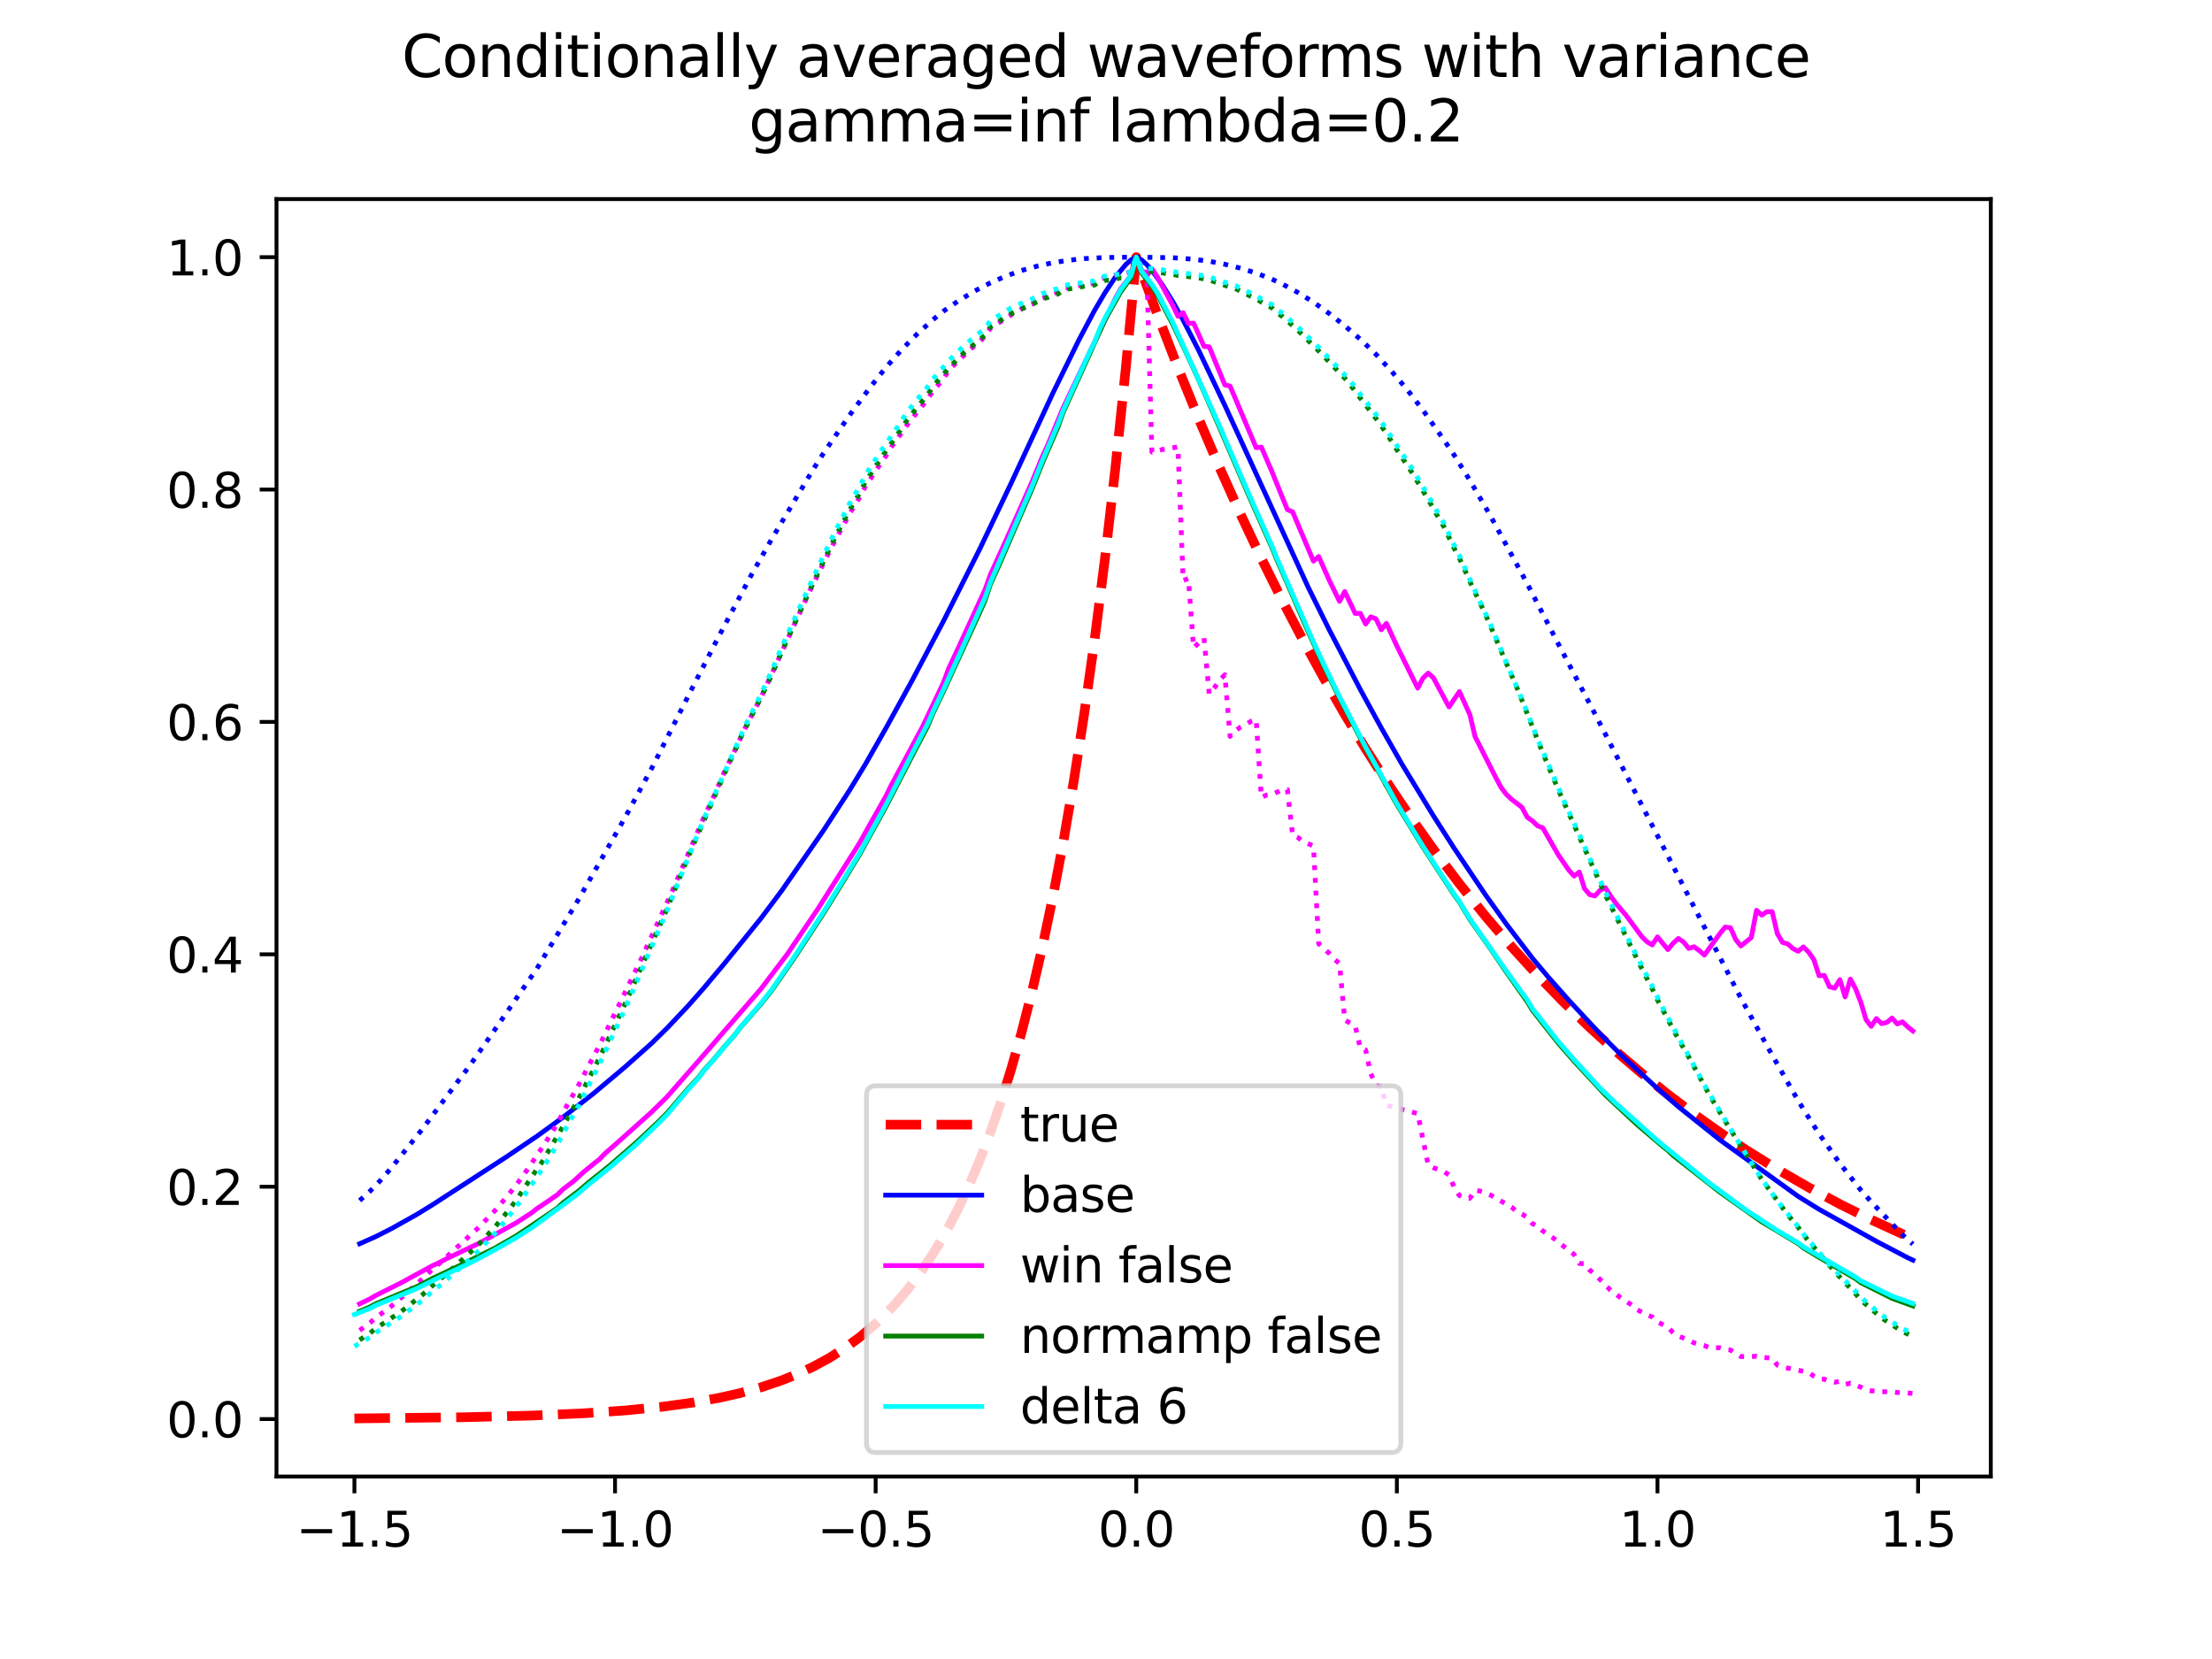 <?xml version="1.0" encoding="utf-8" standalone="no"?>
<!DOCTYPE svg PUBLIC "-//W3C//DTD SVG 1.1//EN"
  "http://www.w3.org/Graphics/SVG/1.1/DTD/svg11.dtd">
<svg xmlns:xlink="http://www.w3.org/1999/xlink" width="460.8pt" height="345.6pt" viewBox="0 0 460.8 345.6" xmlns="http://www.w3.org/2000/svg" version="1.1">
 <defs>
  <style type="text/css">*{stroke-linejoin: round; stroke-linecap: butt}</style>
 </defs>
 <g id="figure_1">
  <g id="patch_1">
   <path d="M 0 345.6 
L 460.8 345.6 
L 460.8 0 
L 0 0 
z
" style="fill: #ffffff"/>
  </g>
  <g id="axes_1">
   <g id="patch_2">
    <path d="M 57.6 307.584 
L 414.72 307.584 
L 414.72 41.472 
L 57.6 41.472 
z
" style="fill: #ffffff"/>
   </g>
   <g id="matplotlib.axis_1">
    <g id="xtick_1">
     <g id="line2d_1">
      <defs>
       <path id="me68afb55ad" d="M 0 0 
L 0 3.5 
" style="stroke: #000000; stroke-width: 0.8"/>
      </defs>
      <g>
       <use xlink:href="#me68afb55ad" x="73.833" y="307.584" style="stroke: #000000; stroke-width: 0.8"/>
      </g>
     </g>
     <g id="text_1">
      <!-- −1.5 -->
      <g transform="translate(61.691 322.182)scale(0.1 -0.1)">
       <defs>
        <path id="DejaVuSans-2212" d="M 678 2272 
L 4684 2272 
L 4684 1741 
L 678 1741 
L 678 2272 
z
" transform="scale(0.016)"/>
        <path id="DejaVuSans-31" d="M 794 531 
L 1825 531 
L 1825 4091 
L 703 3866 
L 703 4441 
L 1819 4666 
L 2450 4666 
L 2450 531 
L 3481 531 
L 3481 0 
L 794 0 
L 794 531 
z
" transform="scale(0.016)"/>
        <path id="DejaVuSans-2e" d="M 684 794 
L 1344 794 
L 1344 0 
L 684 0 
L 684 794 
z
" transform="scale(0.016)"/>
        <path id="DejaVuSans-35" d="M 691 4666 
L 3169 4666 
L 3169 4134 
L 1269 4134 
L 1269 2991 
Q 1406 3038 1543 3061 
Q 1681 3084 1819 3084 
Q 2600 3084 3056 2656 
Q 3513 2228 3513 1497 
Q 3513 744 3044 326 
Q 2575 -91 1722 -91 
Q 1428 -91 1123 -41 
Q 819 9 494 109 
L 494 744 
Q 775 591 1075 516 
Q 1375 441 1709 441 
Q 2250 441 2565 725 
Q 2881 1009 2881 1497 
Q 2881 1984 2565 2268 
Q 2250 2553 1709 2553 
Q 1456 2553 1204 2497 
Q 953 2441 691 2322 
L 691 4666 
z
" transform="scale(0.016)"/>
       </defs>
       <use xlink:href="#DejaVuSans-2212"/>
       <use xlink:href="#DejaVuSans-31" x="83.789"/>
       <use xlink:href="#DejaVuSans-2e" x="147.412"/>
       <use xlink:href="#DejaVuSans-35" x="179.199"/>
      </g>
     </g>
    </g>
    <g id="xtick_2">
     <g id="line2d_2">
      <g>
       <use xlink:href="#me68afb55ad" x="128.123" y="307.584" style="stroke: #000000; stroke-width: 0.8"/>
      </g>
     </g>
     <g id="text_2">
      <!-- −1.0 -->
      <g transform="translate(115.981 322.182)scale(0.1 -0.1)">
       <defs>
        <path id="DejaVuSans-30" d="M 2034 4250 
Q 1547 4250 1301 3770 
Q 1056 3291 1056 2328 
Q 1056 1369 1301 889 
Q 1547 409 2034 409 
Q 2525 409 2770 889 
Q 3016 1369 3016 2328 
Q 3016 3291 2770 3770 
Q 2525 4250 2034 4250 
z
M 2034 4750 
Q 2819 4750 3233 4129 
Q 3647 3509 3647 2328 
Q 3647 1150 3233 529 
Q 2819 -91 2034 -91 
Q 1250 -91 836 529 
Q 422 1150 422 2328 
Q 422 3509 836 4129 
Q 1250 4750 2034 4750 
z
" transform="scale(0.016)"/>
       </defs>
       <use xlink:href="#DejaVuSans-2212"/>
       <use xlink:href="#DejaVuSans-31" x="83.789"/>
       <use xlink:href="#DejaVuSans-2e" x="147.412"/>
       <use xlink:href="#DejaVuSans-30" x="179.199"/>
      </g>
     </g>
    </g>
    <g id="xtick_3">
     <g id="line2d_3">
      <g>
       <use xlink:href="#me68afb55ad" x="182.413" y="307.584" style="stroke: #000000; stroke-width: 0.8"/>
      </g>
     </g>
     <g id="text_3">
      <!-- −0.5 -->
      <g transform="translate(170.271 322.182)scale(0.1 -0.1)">
       <use xlink:href="#DejaVuSans-2212"/>
       <use xlink:href="#DejaVuSans-30" x="83.789"/>
       <use xlink:href="#DejaVuSans-2e" x="147.412"/>
       <use xlink:href="#DejaVuSans-35" x="179.199"/>
      </g>
     </g>
    </g>
    <g id="xtick_4">
     <g id="line2d_4">
      <g>
       <use xlink:href="#me68afb55ad" x="236.703" y="307.584" style="stroke: #000000; stroke-width: 0.8"/>
      </g>
     </g>
     <g id="text_4">
      <!-- 0.0 -->
      <g transform="translate(228.751 322.182)scale(0.1 -0.1)">
       <use xlink:href="#DejaVuSans-30"/>
       <use xlink:href="#DejaVuSans-2e" x="63.623"/>
       <use xlink:href="#DejaVuSans-30" x="95.41"/>
      </g>
     </g>
    </g>
    <g id="xtick_5">
     <g id="line2d_5">
      <g>
       <use xlink:href="#me68afb55ad" x="290.993" y="307.584" style="stroke: #000000; stroke-width: 0.8"/>
      </g>
     </g>
     <g id="text_5">
      <!-- 0.5 -->
      <g transform="translate(283.041 322.182)scale(0.1 -0.1)">
       <use xlink:href="#DejaVuSans-30"/>
       <use xlink:href="#DejaVuSans-2e" x="63.623"/>
       <use xlink:href="#DejaVuSans-35" x="95.41"/>
      </g>
     </g>
    </g>
    <g id="xtick_6">
     <g id="line2d_6">
      <g>
       <use xlink:href="#me68afb55ad" x="345.283" y="307.584" style="stroke: #000000; stroke-width: 0.8"/>
      </g>
     </g>
     <g id="text_6">
      <!-- 1.0 -->
      <g transform="translate(337.331 322.182)scale(0.1 -0.1)">
       <use xlink:href="#DejaVuSans-31"/>
       <use xlink:href="#DejaVuSans-2e" x="63.623"/>
       <use xlink:href="#DejaVuSans-30" x="95.41"/>
      </g>
     </g>
    </g>
    <g id="xtick_7">
     <g id="line2d_7">
      <g>
       <use xlink:href="#me68afb55ad" x="399.573" y="307.584" style="stroke: #000000; stroke-width: 0.8"/>
      </g>
     </g>
     <g id="text_7">
      <!-- 1.5 -->
      <g transform="translate(391.621 322.182)scale(0.1 -0.1)">
       <use xlink:href="#DejaVuSans-31"/>
       <use xlink:href="#DejaVuSans-2e" x="63.623"/>
       <use xlink:href="#DejaVuSans-35" x="95.41"/>
      </g>
     </g>
    </g>
   </g>
   <g id="matplotlib.axis_2">
    <g id="ytick_1">
     <g id="line2d_8">
      <defs>
       <path id="me8621f876d" d="M 0 0 
L -3.5 0 
" style="stroke: #000000; stroke-width: 0.8"/>
      </defs>
      <g>
       <use xlink:href="#me8621f876d" x="57.6" y="295.622" style="stroke: #000000; stroke-width: 0.8"/>
      </g>
     </g>
     <g id="text_8">
      <!-- 0.0 -->
      <g transform="translate(34.697 299.421)scale(0.1 -0.1)">
       <use xlink:href="#DejaVuSans-30"/>
       <use xlink:href="#DejaVuSans-2e" x="63.623"/>
       <use xlink:href="#DejaVuSans-30" x="95.41"/>
      </g>
     </g>
    </g>
    <g id="ytick_2">
     <g id="line2d_9">
      <g>
       <use xlink:href="#me8621f876d" x="57.6" y="247.211" style="stroke: #000000; stroke-width: 0.8"/>
      </g>
     </g>
     <g id="text_9">
      <!-- 0.2 -->
      <g transform="translate(34.697 251.01)scale(0.1 -0.1)">
       <defs>
        <path id="DejaVuSans-32" d="M 1228 531 
L 3431 531 
L 3431 0 
L 469 0 
L 469 531 
Q 828 903 1448 1529 
Q 2069 2156 2228 2338 
Q 2531 2678 2651 2914 
Q 2772 3150 2772 3378 
Q 2772 3750 2511 3984 
Q 2250 4219 1831 4219 
Q 1534 4219 1204 4116 
Q 875 4013 500 3803 
L 500 4441 
Q 881 4594 1212 4672 
Q 1544 4750 1819 4750 
Q 2544 4750 2975 4387 
Q 3406 4025 3406 3419 
Q 3406 3131 3298 2873 
Q 3191 2616 2906 2266 
Q 2828 2175 2409 1742 
Q 1991 1309 1228 531 
z
" transform="scale(0.016)"/>
       </defs>
       <use xlink:href="#DejaVuSans-30"/>
       <use xlink:href="#DejaVuSans-2e" x="63.623"/>
       <use xlink:href="#DejaVuSans-32" x="95.41"/>
      </g>
     </g>
    </g>
    <g id="ytick_3">
     <g id="line2d_10">
      <g>
       <use xlink:href="#me8621f876d" x="57.6" y="198.8" style="stroke: #000000; stroke-width: 0.8"/>
      </g>
     </g>
     <g id="text_10">
      <!-- 0.4 -->
      <g transform="translate(34.697 202.6)scale(0.1 -0.1)">
       <defs>
        <path id="DejaVuSans-34" d="M 2419 4116 
L 825 1625 
L 2419 1625 
L 2419 4116 
z
M 2253 4666 
L 3047 4666 
L 3047 1625 
L 3713 1625 
L 3713 1100 
L 3047 1100 
L 3047 0 
L 2419 0 
L 2419 1100 
L 313 1100 
L 313 1709 
L 2253 4666 
z
" transform="scale(0.016)"/>
       </defs>
       <use xlink:href="#DejaVuSans-30"/>
       <use xlink:href="#DejaVuSans-2e" x="63.623"/>
       <use xlink:href="#DejaVuSans-34" x="95.41"/>
      </g>
     </g>
    </g>
    <g id="ytick_4">
     <g id="line2d_11">
      <g>
       <use xlink:href="#me8621f876d" x="57.6" y="150.39" style="stroke: #000000; stroke-width: 0.8"/>
      </g>
     </g>
     <g id="text_11">
      <!-- 0.6 -->
      <g transform="translate(34.697 154.189)scale(0.1 -0.1)">
       <defs>
        <path id="DejaVuSans-36" d="M 2113 2584 
Q 1688 2584 1439 2293 
Q 1191 2003 1191 1497 
Q 1191 994 1439 701 
Q 1688 409 2113 409 
Q 2538 409 2786 701 
Q 3034 994 3034 1497 
Q 3034 2003 2786 2293 
Q 2538 2584 2113 2584 
z
M 3366 4563 
L 3366 3988 
Q 3128 4100 2886 4159 
Q 2644 4219 2406 4219 
Q 1781 4219 1451 3797 
Q 1122 3375 1075 2522 
Q 1259 2794 1537 2939 
Q 1816 3084 2150 3084 
Q 2853 3084 3261 2657 
Q 3669 2231 3669 1497 
Q 3669 778 3244 343 
Q 2819 -91 2113 -91 
Q 1303 -91 875 529 
Q 447 1150 447 2328 
Q 447 3434 972 4092 
Q 1497 4750 2381 4750 
Q 2619 4750 2861 4703 
Q 3103 4656 3366 4563 
z
" transform="scale(0.016)"/>
       </defs>
       <use xlink:href="#DejaVuSans-30"/>
       <use xlink:href="#DejaVuSans-2e" x="63.623"/>
       <use xlink:href="#DejaVuSans-36" x="95.41"/>
      </g>
     </g>
    </g>
    <g id="ytick_5">
     <g id="line2d_12">
      <g>
       <use xlink:href="#me8621f876d" x="57.6" y="101.979" style="stroke: #000000; stroke-width: 0.8"/>
      </g>
     </g>
     <g id="text_12">
      <!-- 0.8 -->
      <g transform="translate(34.697 105.778)scale(0.1 -0.1)">
       <defs>
        <path id="DejaVuSans-38" d="M 2034 2216 
Q 1584 2216 1326 1975 
Q 1069 1734 1069 1313 
Q 1069 891 1326 650 
Q 1584 409 2034 409 
Q 2484 409 2743 651 
Q 3003 894 3003 1313 
Q 3003 1734 2745 1975 
Q 2488 2216 2034 2216 
z
M 1403 2484 
Q 997 2584 770 2862 
Q 544 3141 544 3541 
Q 544 4100 942 4425 
Q 1341 4750 2034 4750 
Q 2731 4750 3128 4425 
Q 3525 4100 3525 3541 
Q 3525 3141 3298 2862 
Q 3072 2584 2669 2484 
Q 3125 2378 3379 2068 
Q 3634 1759 3634 1313 
Q 3634 634 3220 271 
Q 2806 -91 2034 -91 
Q 1263 -91 848 271 
Q 434 634 434 1313 
Q 434 1759 690 2068 
Q 947 2378 1403 2484 
z
M 1172 3481 
Q 1172 3119 1398 2916 
Q 1625 2713 2034 2713 
Q 2441 2713 2670 2916 
Q 2900 3119 2900 3481 
Q 2900 3844 2670 4047 
Q 2441 4250 2034 4250 
Q 1625 4250 1398 4047 
Q 1172 3844 1172 3481 
z
" transform="scale(0.016)"/>
       </defs>
       <use xlink:href="#DejaVuSans-30"/>
       <use xlink:href="#DejaVuSans-2e" x="63.623"/>
       <use xlink:href="#DejaVuSans-38" x="95.41"/>
      </g>
     </g>
    </g>
    <g id="ytick_6">
     <g id="line2d_13">
      <g>
       <use xlink:href="#me8621f876d" x="57.6" y="53.568" style="stroke: #000000; stroke-width: 0.8"/>
      </g>
     </g>
     <g id="text_13">
      <!-- 1.0 -->
      <g transform="translate(34.697 57.367)scale(0.1 -0.1)">
       <use xlink:href="#DejaVuSans-31"/>
       <use xlink:href="#DejaVuSans-2e" x="63.623"/>
       <use xlink:href="#DejaVuSans-30" x="95.41"/>
      </g>
     </g>
    </g>
   </g>
   <g id="line2d_14">
    <path d="M 73.833 295.488 
L 96.635 295.239 
L 110.75 294.889 
L 121.608 294.414 
L 130.294 293.819 
L 137.895 293.064 
L 144.41 292.169 
L 149.839 291.189 
L 154.182 290.207 
L 158.525 289.008 
L 162.868 287.544 
L 166.126 286.236 
L 169.383 284.718 
L 172.641 282.953 
L 175.898 280.903 
L 179.155 278.52 
L 182.413 275.753 
L 184.584 273.663 
L 186.756 271.354 
L 188.928 268.802 
L 191.099 265.981 
L 193.271 262.863 
L 195.442 259.418 
L 197.614 255.611 
L 199.786 251.403 
L 201.957 246.752 
L 204.129 241.612 
L 206.3 235.932 
L 208.472 229.654 
L 210.644 222.717 
L 212.815 215.049 
L 214.987 206.575 
L 217.158 197.21 
L 219.33 186.86 
L 221.502 175.421 
L 223.673 162.78 
L 225.845 148.809 
L 228.016 133.368 
L 230.188 116.304 
L 232.36 97.445 
L 234.531 76.602 
L 236.703 53.568 
L 241.046 65.373 
L 245.389 76.602 
L 249.733 87.284 
L 254.076 97.445 
L 258.419 107.11 
L 262.762 116.304 
L 267.105 125.049 
L 271.449 133.368 
L 275.792 141.282 
L 280.135 148.809 
L 284.478 155.969 
L 288.821 162.78 
L 293.165 169.259 
L 298.594 176.915 
L 304.023 184.107 
L 309.452 190.863 
L 314.881 197.21 
L 320.31 203.173 
L 325.739 208.774 
L 331.168 214.036 
L 336.597 218.979 
L 342.026 223.622 
L 347.455 227.985 
L 352.884 232.082 
L 358.313 235.932 
L 363.742 239.549 
L 370.256 243.6 
L 376.771 247.359 
L 383.286 250.846 
L 389.801 254.082 
L 396.316 257.083 
L 398.487 258.035 
L 398.487 258.035 
" clip-path="url(#pb5da0c5219)" style="fill: none; stroke-dasharray: 7.4,3.2; stroke-dashoffset: 0; stroke: #ff0000; stroke-width: 2"/>
   </g>
   <g id="line2d_15">
    <path d="M 74.919 259.101 
L 78.176 257.649 
L 81.433 256.008 
L 86.862 252.968 
L 90.12 250.961 
L 105.321 241.108 
L 111.836 236.707 
L 117.265 232.769 
L 123.78 227.679 
L 130.294 222.194 
L 135.723 217.356 
L 138.981 214.158 
L 143.324 209.561 
L 146.581 205.861 
L 150.925 200.7 
L 158.525 191.302 
L 162.868 185.507 
L 171.555 172.982 
L 176.984 164.617 
L 180.241 159.264 
L 184.584 151.639 
L 190.013 141.751 
L 196.528 129.416 
L 204.129 114.31 
L 210.644 100.646 
L 219.33 81.905 
L 224.759 70.808 
L 228.016 64.663 
L 230.188 60.976 
L 232.36 57.713 
L 234.531 55.1 
L 235.617 54.135 
L 236.703 53.568 
L 237.789 54.125 
L 238.875 55.102 
L 239.96 56.333 
L 242.132 59.341 
L 244.304 62.824 
L 246.475 66.691 
L 249.733 73.044 
L 255.162 84.46 
L 272.534 122.368 
L 276.878 131.149 
L 283.392 143.67 
L 287.736 151.614 
L 292.079 159.234 
L 298.594 169.932 
L 302.937 176.718 
L 309.452 186.414 
L 313.795 192.488 
L 319.224 199.602 
L 322.481 203.49 
L 326.824 208.391 
L 333.339 215.39 
L 337.682 219.733 
L 345.283 226.767 
L 349.626 230.537 
L 358.313 237.485 
L 374.6 249.235 
L 378.943 251.92 
L 390.887 258.589 
L 397.401 262.007 
L 398.487 262.51 
L 398.487 262.51 
" clip-path="url(#pb5da0c5219)" style="fill: none; stroke: #0000ff; stroke-linecap: square"/>
   </g>
   <g id="line2d_16">
    <path d="M 74.919 250.088 
L 77.09 248.13 
L 79.262 245.887 
L 81.433 243.396 
L 87.948 235.249 
L 95.549 225.041 
L 97.72 222.172 
L 102.064 215.977 
L 111.836 201.79 
L 120.522 187.357 
L 130.294 170.154 
L 135.723 160.118 
L 144.41 142.936 
L 149.839 132.369 
L 156.354 120.076 
L 160.697 112.398 
L 169.383 97.807 
L 171.555 94.412 
L 176.984 86.488 
L 181.327 80.61 
L 184.584 76.503 
L 187.842 72.825 
L 191.099 69.546 
L 194.357 66.588 
L 196.528 64.827 
L 199.786 62.587 
L 203.043 60.622 
L 206.3 58.929 
L 209.558 57.508 
L 212.815 56.348 
L 216.073 55.439 
L 219.33 54.731 
L 222.587 54.213 
L 225.845 53.875 
L 230.188 53.642 
L 236.703 53.568 
L 244.304 53.683 
L 248.647 54 
L 251.904 54.427 
L 255.162 55.051 
L 258.419 55.866 
L 261.676 56.883 
L 264.934 58.147 
L 267.105 59.153 
L 270.363 60.927 
L 273.62 62.941 
L 276.878 65.296 
L 280.135 67.863 
L 283.392 70.687 
L 286.65 73.827 
L 289.907 77.365 
L 293.165 81.195 
L 296.422 85.437 
L 300.765 91.612 
L 302.937 94.812 
L 306.194 100.056 
L 310.537 107.552 
L 318.138 121.564 
L 324.653 134.189 
L 332.253 148.7 
L 362.656 207.937 
L 368.085 217.854 
L 373.514 227.433 
L 375.685 231.09 
L 378.943 236.19 
L 383.286 242.384 
L 387.629 247.9 
L 389.801 250.362 
L 396.316 257.229 
L 398.487 259.178 
L 398.487 259.178 
" clip-path="url(#pb5da0c5219)" style="fill: none; stroke-dasharray: 1,1.65; stroke-dashoffset: 0; stroke: #0000ff"/>
   </g>
   <g id="line2d_17">
    <path d="M 74.919 271.616 
L 77.09 270.572 
L 78.176 269.917 
L 83.605 267.2 
L 86.862 265.425 
L 90.12 263.648 
L 91.206 263.155 
L 93.377 262.032 
L 96.635 260.501 
L 99.892 258.935 
L 107.493 254.758 
L 109.664 253.352 
L 110.75 252.653 
L 111.836 251.786 
L 114.007 250.336 
L 116.179 248.831 
L 117.265 247.75 
L 119.436 246.115 
L 121.608 244.12 
L 123.78 242.351 
L 124.865 241.515 
L 125.951 240.369 
L 129.209 237.505 
L 135.723 231.674 
L 138.981 228.474 
L 147.667 218.536 
L 149.839 216.014 
L 158.525 205.994 
L 163.954 198.842 
L 170.469 189.205 
L 174.812 182.323 
L 178.07 177.188 
L 179.155 175.443 
L 181.327 171.552 
L 184.584 165.789 
L 185.67 163.551 
L 187.842 159.518 
L 191.099 153.403 
L 192.185 151.391 
L 196.528 142.225 
L 197.614 139.288 
L 199.786 134.634 
L 205.215 122.795 
L 206.3 119.752 
L 210.644 110.168 
L 214.987 100.376 
L 217.158 95.115 
L 218.244 92.747 
L 221.502 84.895 
L 232.36 62.132 
L 233.445 60.194 
L 235.617 57.361 
L 236.703 53.568 
L 237.789 56.268 
L 238.875 57.536 
L 239.96 55.967 
L 241.046 57.6 
L 244.304 63.631 
L 245.389 65.886 
L 246.475 65.129 
L 247.561 67.386 
L 248.647 67.31 
L 250.818 72.158 
L 251.904 72.258 
L 255.162 80.19 
L 256.247 80.424 
L 261.676 93.256 
L 262.762 93.14 
L 264.934 98.171 
L 267.105 103.523 
L 268.191 106.17 
L 269.277 106.631 
L 273.62 116.897 
L 274.706 115.93 
L 276.878 120.826 
L 279.049 125.277 
L 280.135 123.224 
L 282.307 127.784 
L 283.392 127.778 
L 284.478 129.989 
L 285.564 128.498 
L 286.65 128.918 
L 287.736 131.186 
L 288.821 129.859 
L 290.993 134.565 
L 295.336 143.351 
L 296.422 141.28 
L 297.508 140.226 
L 298.594 141.187 
L 301.851 147.265 
L 304.023 144.07 
L 306.194 148.858 
L 307.28 153.432 
L 311.623 162.022 
L 312.709 164.056 
L 313.795 165.477 
L 314.881 166.51 
L 317.052 168.182 
L 318.138 170.235 
L 319.224 171.013 
L 320.31 172.032 
L 321.395 172.463 
L 324.653 178.14 
L 326.824 181.279 
L 327.91 182.497 
L 328.996 181.671 
L 330.082 185.111 
L 331.168 186.375 
L 332.253 186.639 
L 333.339 185.444 
L 334.425 184.915 
L 335.511 186.641 
L 336.597 188.146 
L 338.768 190.72 
L 342.026 195.124 
L 343.111 196.19 
L 344.197 196.845 
L 345.283 195.171 
L 347.455 197.819 
L 348.54 196.49 
L 349.626 195.513 
L 350.712 196.222 
L 351.798 197.58 
L 352.884 197.228 
L 353.969 198.009 
L 355.055 198.961 
L 358.313 194.433 
L 359.398 193.126 
L 360.484 193.26 
L 361.57 195.717 
L 362.656 197.066 
L 364.827 195.304 
L 365.913 189.627 
L 366.999 190.636 
L 368.085 189.913 
L 369.171 189.917 
L 370.256 194.511 
L 371.342 196.326 
L 372.428 196.648 
L 373.514 197.608 
L 374.6 198.17 
L 375.685 197.263 
L 376.771 198.343 
L 377.857 199.915 
L 378.943 203.262 
L 380.029 203.188 
L 381.114 205.56 
L 382.2 205.854 
L 383.286 204.081 
L 384.372 207.67 
L 385.458 203.971 
L 386.543 205.96 
L 387.629 208.761 
L 388.715 212.381 
L 389.801 213.815 
L 390.887 212.194 
L 391.972 213.236 
L 393.058 212.994 
L 394.144 212.076 
L 395.23 213.301 
L 396.316 212.867 
L 397.401 213.91 
L 398.487 214.769 
L 398.487 214.769 
" clip-path="url(#pb5da0c5219)" style="fill: none; stroke: #ff00ff; stroke-linecap: square"/>
   </g>
   <g id="line2d_18">
    <path d="M 74.919 277.138 
L 77.09 275.556 
L 78.176 274.582 
L 81.433 272.173 
L 83.605 270.314 
L 86.862 267.448 
L 90.12 264.379 
L 91.206 263.5 
L 93.377 261.506 
L 99.892 255.554 
L 102.064 253.247 
L 103.149 252.134 
L 105.321 249.603 
L 107.493 246.931 
L 109.664 243.91 
L 110.75 242.383 
L 111.836 240.582 
L 112.922 239.14 
L 116.179 233.97 
L 117.265 231.783 
L 120.522 226.069 
L 123.78 219.813 
L 124.865 217.789 
L 129.209 208.803 
L 133.552 199.826 
L 140.067 185.561 
L 146.581 170.373 
L 148.753 165.759 
L 150.925 160.777 
L 153.096 156.282 
L 155.268 151.591 
L 158.525 145.306 
L 168.297 123.949 
L 171.555 117.309 
L 173.726 113.048 
L 176.984 107.038 
L 179.155 103.474 
L 180.241 101.389 
L 183.499 96.484 
L 184.584 94.958 
L 185.67 93.164 
L 187.842 90.126 
L 188.928 88.576 
L 193.271 83.095 
L 194.357 81.428 
L 196.528 79.001 
L 197.614 77.12 
L 201.957 72.881 
L 204.129 71.14 
L 205.215 70.006 
L 206.3 68.393 
L 210.644 65.586 
L 211.729 65.032 
L 212.815 64.349 
L 214.987 63.41 
L 216.073 62.652 
L 217.158 62.104 
L 218.244 61.767 
L 219.33 61.128 
L 220.416 60.856 
L 221.502 60.091 
L 226.931 59.117 
L 228.016 59.027 
L 229.102 58.258 
L 230.188 57.859 
L 231.274 57.649 
L 233.445 56.913 
L 234.531 56.905 
L 235.617 56.551 
L 236.703 53.568 
L 237.789 55.5 
L 238.875 55.68 
L 239.96 94.171 
L 242.132 93.646 
L 245.389 93.103 
L 246.475 120.942 
L 247.561 120.518 
L 248.647 134.939 
L 250.818 132.89 
L 251.904 144.589 
L 252.99 143.276 
L 254.076 141.652 
L 255.162 140.566 
L 256.247 153.403 
L 257.333 152.254 
L 258.419 151.458 
L 259.505 150.938 
L 260.591 150.265 
L 261.676 149.888 
L 262.762 166.113 
L 263.848 165.63 
L 264.934 165.53 
L 267.105 164.527 
L 268.191 164.497 
L 269.277 174.014 
L 270.363 174.47 
L 271.449 175.285 
L 273.62 176.238 
L 274.706 196.588 
L 276.878 198.577 
L 277.963 199.803 
L 279.049 200.743 
L 280.135 212.495 
L 282.307 213.696 
L 283.392 218.373 
L 284.478 218.719 
L 285.564 223.691 
L 286.65 226.044 
L 287.736 226.407 
L 288.821 230.261 
L 292.079 231.128 
L 295.336 231.977 
L 297.508 242.646 
L 298.594 243.254 
L 300.765 244.048 
L 301.851 244.758 
L 302.937 247.348 
L 304.023 249.06 
L 306.194 249.623 
L 307.28 247.942 
L 308.366 248.146 
L 309.452 248.475 
L 310.537 248.965 
L 312.709 250.22 
L 314.881 251.446 
L 315.966 252.401 
L 317.052 252.915 
L 318.138 253.592 
L 319.224 254.904 
L 320.31 255.443 
L 321.395 256.435 
L 323.567 257.886 
L 326.824 260.506 
L 327.91 261.324 
L 328.996 263.194 
L 330.082 263.274 
L 331.168 264.593 
L 332.253 265.438 
L 334.425 267.688 
L 335.511 268.776 
L 337.682 270.397 
L 339.854 271.812 
L 340.94 272.764 
L 343.111 273.954 
L 344.197 274.336 
L 345.283 275.394 
L 347.455 276.46 
L 348.54 277.629 
L 349.626 278.307 
L 351.798 279.183 
L 352.884 279.738 
L 355.055 280.308 
L 356.141 280.781 
L 358.313 280.763 
L 359.398 281.111 
L 360.484 281.226 
L 362.656 282.597 
L 364.827 282.612 
L 365.913 282.522 
L 366.999 282.764 
L 369.171 282.929 
L 370.256 284.38 
L 371.342 284.782 
L 376.771 285.895 
L 377.857 286.679 
L 378.943 287.275 
L 380.029 287.312 
L 381.114 287.728 
L 382.2 287.941 
L 383.286 287.752 
L 384.372 288.401 
L 385.458 288.149 
L 387.629 288.959 
L 388.715 289.531 
L 389.801 289.736 
L 390.887 289.765 
L 391.972 289.923 
L 394.144 289.942 
L 395.23 290.091 
L 396.316 290.081 
L 398.487 290.287 
L 398.487 290.287 
" clip-path="url(#pb5da0c5219)" style="fill: none; stroke-dasharray: 1,1.65; stroke-dashoffset: 0; stroke: #ff00ff"/>
   </g>
   <g id="line2d_19">
    <path d="M 74.919 273.158 
L 77.09 272.241 
L 78.176 271.641 
L 86.862 268.019 
L 90.12 266.306 
L 95.549 263.739 
L 102.064 260.509 
L 103.149 259.965 
L 105.321 258.718 
L 107.493 257.468 
L 109.664 256.03 
L 115.093 252.348 
L 116.179 251.58 
L 117.265 250.564 
L 120.522 248.108 
L 122.694 246.252 
L 127.037 242.784 
L 132.466 238.062 
L 136.809 234.012 
L 138.981 231.838 
L 143.324 226.785 
L 145.496 224.465 
L 146.581 223.016 
L 148.753 220.62 
L 150.925 218.02 
L 153.096 215.544 
L 154.182 214.107 
L 158.525 209.145 
L 160.697 206.431 
L 165.04 200.186 
L 167.212 196.903 
L 171.555 190.262 
L 174.812 185.009 
L 178.07 179.66 
L 179.155 177.882 
L 181.327 173.879 
L 184.584 167.996 
L 190.013 157.477 
L 193.271 151.268 
L 194.357 148.613 
L 196.528 144.082 
L 198.7 139.333 
L 204.129 127.54 
L 205.215 125.044 
L 206.3 121.782 
L 208.472 116.956 
L 210.644 111.877 
L 214.987 101.871 
L 217.158 96.447 
L 220.416 88.91 
L 221.502 85.855 
L 230.188 66.654 
L 233.445 60.847 
L 235.617 57.848 
L 236.703 53.568 
L 237.789 56.845 
L 239.96 59.646 
L 241.046 61.29 
L 244.304 67.567 
L 246.475 72.148 
L 249.733 79.203 
L 254.076 89.132 
L 256.247 94.188 
L 258.419 99.238 
L 260.591 104.253 
L 264.934 114.001 
L 266.02 116.692 
L 268.191 121.605 
L 271.449 129.167 
L 273.62 134.039 
L 275.792 138.764 
L 279.049 145.435 
L 284.478 155.855 
L 290.993 167.604 
L 296.422 176.465 
L 302.937 186.452 
L 304.023 187.936 
L 306.194 191.542 
L 310.537 197.701 
L 313.795 202.507 
L 318.138 208.668 
L 319.224 210.47 
L 324.653 217.361 
L 327.91 221.079 
L 334.425 228.122 
L 340.94 234.192 
L 346.369 238.813 
L 347.455 239.667 
L 348.54 240.708 
L 358.313 248.379 
L 366.999 254.527 
L 374.6 259.082 
L 375.685 259.97 
L 378.943 261.927 
L 382.2 263.836 
L 386.543 266.383 
L 387.629 267.195 
L 394.144 270.47 
L 398.487 272.047 
L 398.487 272.047 
" clip-path="url(#pb5da0c5219)" style="fill: none; stroke: #008000; stroke-linecap: square"/>
   </g>
   <g id="line2d_20">
    <path d="M 74.919 279.133 
L 77.09 277.703 
L 78.176 276.814 
L 83.605 273.187 
L 87.948 269.771 
L 90.12 267.799 
L 93.377 265.062 
L 96.635 262.077 
L 98.806 260.121 
L 99.892 259.069 
L 102.064 256.699 
L 103.149 255.561 
L 105.321 252.897 
L 107.493 250.116 
L 111.836 243.572 
L 112.922 242.078 
L 117.265 234.664 
L 120.522 228.918 
L 122.694 224.616 
L 124.865 220.397 
L 130.294 208.945 
L 138.981 189.242 
L 141.152 183.888 
L 144.41 176.057 
L 152.01 158.71 
L 153.096 156.45 
L 154.182 153.856 
L 159.611 143.084 
L 160.697 140.747 
L 162.868 135.674 
L 169.383 121.432 
L 171.555 116.894 
L 173.726 112.405 
L 176.984 106.23 
L 179.155 102.616 
L 180.241 100.435 
L 183.499 95.489 
L 186.756 90.818 
L 188.928 87.545 
L 192.185 83.491 
L 193.271 82.234 
L 194.357 80.458 
L 195.442 79.286 
L 197.614 76.674 
L 200.871 73.441 
L 205.215 69.822 
L 206.3 68.081 
L 210.644 65.339 
L 213.901 63.849 
L 214.987 63.422 
L 217.158 62.289 
L 218.244 61.97 
L 219.33 61.485 
L 220.416 61.235 
L 221.502 60.39 
L 226.931 59.448 
L 228.016 59.363 
L 229.102 58.669 
L 230.188 58.407 
L 231.274 58.364 
L 233.445 57.89 
L 234.531 57.877 
L 235.617 57.457 
L 236.703 54.126 
L 237.789 56.369 
L 238.875 56.568 
L 241.046 56.601 
L 243.218 57.072 
L 244.304 57.128 
L 245.389 57.399 
L 248.647 57.735 
L 251.904 58.275 
L 252.99 58.71 
L 254.076 58.963 
L 255.162 59.454 
L 257.333 60.112 
L 260.591 61.74 
L 261.676 62.21 
L 262.762 62.926 
L 264.934 64.102 
L 266.02 65.188 
L 267.105 65.899 
L 270.363 68.786 
L 274.706 73.102 
L 280.135 78.786 
L 281.221 80.058 
L 283.392 82.949 
L 286.65 87.191 
L 288.821 90.254 
L 290.993 93.686 
L 294.25 98.617 
L 296.422 102.244 
L 297.508 104.03 
L 299.679 107.885 
L 300.765 109.682 
L 302.937 114.242 
L 304.023 116.29 
L 306.194 121.108 
L 309.452 128.02 
L 311.623 133.059 
L 313.795 138.176 
L 315.966 143.168 
L 321.395 156.855 
L 324.653 164.601 
L 334.425 186.418 
L 342.026 201.777 
L 344.197 205.98 
L 345.283 208.306 
L 349.626 216.433 
L 351.798 220.208 
L 356.141 228.173 
L 359.398 233.572 
L 366.999 245.69 
L 372.428 253.079 
L 374.6 255.672 
L 375.685 257.237 
L 382.2 264.89 
L 386.543 269.511 
L 387.629 270.806 
L 391.972 274.543 
L 395.23 276.692 
L 396.316 277.379 
L 398.487 278.414 
L 398.487 278.414 
" clip-path="url(#pb5da0c5219)" style="fill: none; stroke-dasharray: 1,1.65; stroke-dashoffset: 0; stroke: #008000"/>
   </g>
   <g id="line2d_21">
    <path d="M 73.833 273.822 
L 77.09 272.57 
L 78.176 271.967 
L 86.862 268.417 
L 91.206 266.253 
L 97.72 263.187 
L 100.978 261.497 
L 104.235 259.705 
L 107.493 257.852 
L 110.75 255.783 
L 117.265 251.022 
L 120.522 248.559 
L 122.694 246.701 
L 127.037 243.209 
L 132.466 238.479 
L 136.809 234.353 
L 138.981 232.145 
L 143.324 226.98 
L 145.496 224.6 
L 146.581 223.113 
L 148.753 220.665 
L 152.01 216.774 
L 153.096 215.514 
L 154.182 214.075 
L 158.525 209.016 
L 160.697 206.256 
L 165.04 199.939 
L 167.212 196.638 
L 171.555 189.976 
L 174.812 184.694 
L 178.07 179.369 
L 179.155 177.58 
L 181.327 173.555 
L 184.584 167.613 
L 190.013 156.979 
L 193.271 150.713 
L 194.357 148.248 
L 196.528 143.676 
L 200.871 134.119 
L 205.215 124.466 
L 206.3 121.357 
L 209.558 113.854 
L 214.987 101.319 
L 217.158 95.914 
L 220.416 88.326 
L 221.502 85.456 
L 226.931 73.457 
L 228.016 71.286 
L 229.102 68.504 
L 230.188 66.231 
L 233.445 60.387 
L 235.617 57.39 
L 236.703 53.568 
L 237.789 56.49 
L 239.96 59.253 
L 241.046 60.901 
L 244.304 67.161 
L 254.076 88.788 
L 256.247 93.85 
L 258.419 98.918 
L 260.591 103.9 
L 264.934 113.675 
L 266.02 116.37 
L 268.191 121.314 
L 273.62 133.753 
L 275.792 138.46 
L 279.049 145.157 
L 284.478 155.607 
L 290.993 167.38 
L 296.422 176.296 
L 302.937 186.315 
L 304.023 187.807 
L 306.194 191.395 
L 311.623 199.154 
L 313.795 202.27 
L 318.138 208.277 
L 319.224 210.1 
L 324.653 217.006 
L 327.91 220.745 
L 333.339 226.68 
L 336.597 229.825 
L 345.283 237.616 
L 356.141 246.499 
L 363.742 252.07 
L 370.256 256.351 
L 374.6 258.907 
L 375.685 259.741 
L 386.543 266.039 
L 387.629 266.818 
L 394.144 270.004 
L 398.487 271.54 
L 398.487 271.54 
" clip-path="url(#pb5da0c5219)" style="fill: none; stroke: #00ffff; stroke-linecap: square"/>
   </g>
   <g id="line2d_22">
    <path d="M 73.833 280.469 
L 77.09 278.556 
L 78.176 277.688 
L 83.605 274.195 
L 87.948 270.904 
L 90.12 268.99 
L 92.291 267.255 
L 97.72 262.427 
L 99.892 260.378 
L 102.064 258.014 
L 103.149 256.874 
L 105.321 254.216 
L 107.493 251.441 
L 110.75 246.817 
L 111.836 245.096 
L 112.922 243.612 
L 116.179 238.256 
L 118.351 234.207 
L 120.522 230.357 
L 122.694 226.009 
L 124.865 221.705 
L 130.294 209.999 
L 138.981 189.685 
L 141.152 184.203 
L 146.581 170.715 
L 155.268 151.127 
L 158.525 144.646 
L 160.697 139.89 
L 162.868 134.757 
L 169.383 120.386 
L 171.555 115.79 
L 173.726 111.211 
L 176.984 104.892 
L 179.155 101.233 
L 180.241 99.022 
L 183.499 94.003 
L 186.756 89.256 
L 188.928 85.919 
L 192.185 81.815 
L 193.271 80.556 
L 194.357 78.935 
L 195.442 77.771 
L 197.614 75.137 
L 200.871 71.946 
L 205.215 68.398 
L 206.3 66.842 
L 210.644 64.137 
L 213.901 62.691 
L 214.987 62.275 
L 217.158 61.14 
L 218.244 60.836 
L 219.33 60.356 
L 220.416 60.119 
L 221.502 59.483 
L 228.016 58.495 
L 229.102 57.787 
L 230.188 57.525 
L 231.274 57.487 
L 233.445 57.016 
L 234.531 57.009 
L 235.617 56.578 
L 236.703 53.568 
L 237.789 55.71 
L 238.875 55.929 
L 241.046 55.953 
L 243.218 56.453 
L 244.304 56.506 
L 245.389 56.786 
L 248.647 57.113 
L 251.904 57.636 
L 252.99 58.07 
L 254.076 58.324 
L 255.162 58.818 
L 257.333 59.476 
L 260.591 61.1 
L 261.676 61.569 
L 262.762 62.285 
L 264.934 63.445 
L 266.02 64.523 
L 267.105 65.214 
L 270.363 68.107 
L 274.706 72.364 
L 281.221 79.273 
L 283.392 82.156 
L 286.65 86.369 
L 288.821 89.402 
L 290.993 92.814 
L 294.25 97.754 
L 296.422 101.409 
L 297.508 103.214 
L 299.679 107.107 
L 300.765 108.94 
L 302.937 113.592 
L 304.023 115.704 
L 306.194 120.679 
L 310.537 130.181 
L 313.795 137.994 
L 317.052 145.624 
L 320.31 153.92 
L 325.739 166.684 
L 328.996 173.811 
L 331.168 178.803 
L 335.511 188.073 
L 339.854 196.971 
L 344.197 205.467 
L 346.369 209.94 
L 355.055 226.014 
L 358.313 231.529 
L 362.656 238.708 
L 365.913 243.939 
L 368.085 247.119 
L 370.256 250.144 
L 374.6 255.547 
L 375.685 257.1 
L 381.114 263.436 
L 388.715 271.232 
L 391.972 273.958 
L 396.316 276.792 
L 398.487 277.8 
L 398.487 277.8 
" clip-path="url(#pb5da0c5219)" style="fill: none; stroke-dasharray: 1,1.65; stroke-dashoffset: 0; stroke: #00ffff"/>
   </g>
   <g id="patch_3">
    <path d="M 57.6 307.584 
L 57.6 41.472 
" style="fill: none; stroke: #000000; stroke-width: 0.8; stroke-linejoin: miter; stroke-linecap: square"/>
   </g>
   <g id="patch_4">
    <path d="M 414.72 307.584 
L 414.72 41.472 
" style="fill: none; stroke: #000000; stroke-width: 0.8; stroke-linejoin: miter; stroke-linecap: square"/>
   </g>
   <g id="patch_5">
    <path d="M 57.6 307.584 
L 414.72 307.584 
" style="fill: none; stroke: #000000; stroke-width: 0.8; stroke-linejoin: miter; stroke-linecap: square"/>
   </g>
   <g id="patch_6">
    <path d="M 57.6 41.472 
L 414.72 41.472 
" style="fill: none; stroke: #000000; stroke-width: 0.8; stroke-linejoin: miter; stroke-linecap: square"/>
   </g>
   <g id="legend_1">
    <g id="patch_7">
     <path d="M 182.501 302.584 
L 289.819 302.584 
Q 291.819 302.584 291.819 300.584 
L 291.819 228.193 
Q 291.819 226.193 289.819 226.193 
L 182.501 226.193 
Q 180.501 226.193 180.501 228.193 
L 180.501 300.584 
Q 180.501 302.584 182.501 302.584 
z
" style="fill: #ffffff; opacity: 0.8; stroke: #cccccc; stroke-linejoin: miter"/>
    </g>
    <g id="line2d_23">
     <path d="M 184.501 234.292 
L 194.501 234.292 
L 204.501 234.292 
" style="fill: none; stroke-dasharray: 7.4,3.2; stroke-dashoffset: 0; stroke: #ff0000; stroke-width: 2"/>
    </g>
    <g id="text_14">
     <!-- true -->
     <g transform="translate(212.501 237.792)scale(0.1 -0.1)">
      <defs>
       <path id="DejaVuSans-74" d="M 1172 4494 
L 1172 3500 
L 2356 3500 
L 2356 3053 
L 1172 3053 
L 1172 1153 
Q 1172 725 1289 603 
Q 1406 481 1766 481 
L 2356 481 
L 2356 0 
L 1766 0 
Q 1100 0 847 248 
Q 594 497 594 1153 
L 594 3053 
L 172 3053 
L 172 3500 
L 594 3500 
L 594 4494 
L 1172 4494 
z
" transform="scale(0.016)"/>
       <path id="DejaVuSans-72" d="M 2631 2963 
Q 2534 3019 2420 3045 
Q 2306 3072 2169 3072 
Q 1681 3072 1420 2755 
Q 1159 2438 1159 1844 
L 1159 0 
L 581 0 
L 581 3500 
L 1159 3500 
L 1159 2956 
Q 1341 3275 1631 3429 
Q 1922 3584 2338 3584 
Q 2397 3584 2469 3576 
Q 2541 3569 2628 3553 
L 2631 2963 
z
" transform="scale(0.016)"/>
       <path id="DejaVuSans-75" d="M 544 1381 
L 544 3500 
L 1119 3500 
L 1119 1403 
Q 1119 906 1312 657 
Q 1506 409 1894 409 
Q 2359 409 2629 706 
Q 2900 1003 2900 1516 
L 2900 3500 
L 3475 3500 
L 3475 0 
L 2900 0 
L 2900 538 
Q 2691 219 2414 64 
Q 2138 -91 1772 -91 
Q 1169 -91 856 284 
Q 544 659 544 1381 
z
M 1991 3584 
L 1991 3584 
z
" transform="scale(0.016)"/>
       <path id="DejaVuSans-65" d="M 3597 1894 
L 3597 1613 
L 953 1613 
Q 991 1019 1311 708 
Q 1631 397 2203 397 
Q 2534 397 2845 478 
Q 3156 559 3463 722 
L 3463 178 
Q 3153 47 2828 -22 
Q 2503 -91 2169 -91 
Q 1331 -91 842 396 
Q 353 884 353 1716 
Q 353 2575 817 3079 
Q 1281 3584 2069 3584 
Q 2775 3584 3186 3129 
Q 3597 2675 3597 1894 
z
M 3022 2063 
Q 3016 2534 2758 2815 
Q 2500 3097 2075 3097 
Q 1594 3097 1305 2825 
Q 1016 2553 972 2059 
L 3022 2063 
z
" transform="scale(0.016)"/>
      </defs>
      <use xlink:href="#DejaVuSans-74"/>
      <use xlink:href="#DejaVuSans-72" x="39.209"/>
      <use xlink:href="#DejaVuSans-75" x="80.322"/>
      <use xlink:href="#DejaVuSans-65" x="143.701"/>
     </g>
    </g>
    <g id="line2d_24">
     <path d="M 184.501 248.97 
L 194.501 248.97 
L 204.501 248.97 
" style="fill: none; stroke: #0000ff; stroke-linecap: square"/>
    </g>
    <g id="text_15">
     <!-- base -->
     <g transform="translate(212.501 252.47)scale(0.1 -0.1)">
      <defs>
       <path id="DejaVuSans-62" d="M 3116 1747 
Q 3116 2381 2855 2742 
Q 2594 3103 2138 3103 
Q 1681 3103 1420 2742 
Q 1159 2381 1159 1747 
Q 1159 1113 1420 752 
Q 1681 391 2138 391 
Q 2594 391 2855 752 
Q 3116 1113 3116 1747 
z
M 1159 2969 
Q 1341 3281 1617 3432 
Q 1894 3584 2278 3584 
Q 2916 3584 3314 3078 
Q 3713 2572 3713 1747 
Q 3713 922 3314 415 
Q 2916 -91 2278 -91 
Q 1894 -91 1617 61 
Q 1341 213 1159 525 
L 1159 0 
L 581 0 
L 581 4863 
L 1159 4863 
L 1159 2969 
z
" transform="scale(0.016)"/>
       <path id="DejaVuSans-61" d="M 2194 1759 
Q 1497 1759 1228 1600 
Q 959 1441 959 1056 
Q 959 750 1161 570 
Q 1363 391 1709 391 
Q 2188 391 2477 730 
Q 2766 1069 2766 1631 
L 2766 1759 
L 2194 1759 
z
M 3341 1997 
L 3341 0 
L 2766 0 
L 2766 531 
Q 2569 213 2275 61 
Q 1981 -91 1556 -91 
Q 1019 -91 701 211 
Q 384 513 384 1019 
Q 384 1609 779 1909 
Q 1175 2209 1959 2209 
L 2766 2209 
L 2766 2266 
Q 2766 2663 2505 2880 
Q 2244 3097 1772 3097 
Q 1472 3097 1187 3025 
Q 903 2953 641 2809 
L 641 3341 
Q 956 3463 1253 3523 
Q 1550 3584 1831 3584 
Q 2591 3584 2966 3190 
Q 3341 2797 3341 1997 
z
" transform="scale(0.016)"/>
       <path id="DejaVuSans-73" d="M 2834 3397 
L 2834 2853 
Q 2591 2978 2328 3040 
Q 2066 3103 1784 3103 
Q 1356 3103 1142 2972 
Q 928 2841 928 2578 
Q 928 2378 1081 2264 
Q 1234 2150 1697 2047 
L 1894 2003 
Q 2506 1872 2764 1633 
Q 3022 1394 3022 966 
Q 3022 478 2636 193 
Q 2250 -91 1575 -91 
Q 1294 -91 989 -36 
Q 684 19 347 128 
L 347 722 
Q 666 556 975 473 
Q 1284 391 1588 391 
Q 1994 391 2212 530 
Q 2431 669 2431 922 
Q 2431 1156 2273 1281 
Q 2116 1406 1581 1522 
L 1381 1569 
Q 847 1681 609 1914 
Q 372 2147 372 2553 
Q 372 3047 722 3315 
Q 1072 3584 1716 3584 
Q 2034 3584 2315 3537 
Q 2597 3491 2834 3397 
z
" transform="scale(0.016)"/>
      </defs>
      <use xlink:href="#DejaVuSans-62"/>
      <use xlink:href="#DejaVuSans-61" x="63.477"/>
      <use xlink:href="#DejaVuSans-73" x="124.756"/>
      <use xlink:href="#DejaVuSans-65" x="176.855"/>
     </g>
    </g>
    <g id="line2d_25">
     <path d="M 184.501 263.648 
L 194.501 263.648 
L 204.501 263.648 
" style="fill: none; stroke: #ff00ff; stroke-linecap: square"/>
    </g>
    <g id="text_16">
     <!-- win false -->
     <g transform="translate(212.501 267.148)scale(0.1 -0.1)">
      <defs>
       <path id="DejaVuSans-77" d="M 269 3500 
L 844 3500 
L 1563 769 
L 2278 3500 
L 2956 3500 
L 3675 769 
L 4391 3500 
L 4966 3500 
L 4050 0 
L 3372 0 
L 2619 2869 
L 1863 0 
L 1184 0 
L 269 3500 
z
" transform="scale(0.016)"/>
       <path id="DejaVuSans-69" d="M 603 3500 
L 1178 3500 
L 1178 0 
L 603 0 
L 603 3500 
z
M 603 4863 
L 1178 4863 
L 1178 4134 
L 603 4134 
L 603 4863 
z
" transform="scale(0.016)"/>
       <path id="DejaVuSans-6e" d="M 3513 2113 
L 3513 0 
L 2938 0 
L 2938 2094 
Q 2938 2591 2744 2837 
Q 2550 3084 2163 3084 
Q 1697 3084 1428 2787 
Q 1159 2491 1159 1978 
L 1159 0 
L 581 0 
L 581 3500 
L 1159 3500 
L 1159 2956 
Q 1366 3272 1645 3428 
Q 1925 3584 2291 3584 
Q 2894 3584 3203 3211 
Q 3513 2838 3513 2113 
z
" transform="scale(0.016)"/>
       <path id="DejaVuSans-20" transform="scale(0.016)"/>
       <path id="DejaVuSans-66" d="M 2375 4863 
L 2375 4384 
L 1825 4384 
Q 1516 4384 1395 4259 
Q 1275 4134 1275 3809 
L 1275 3500 
L 2222 3500 
L 2222 3053 
L 1275 3053 
L 1275 0 
L 697 0 
L 697 3053 
L 147 3053 
L 147 3500 
L 697 3500 
L 697 3744 
Q 697 4328 969 4595 
Q 1241 4863 1831 4863 
L 2375 4863 
z
" transform="scale(0.016)"/>
       <path id="DejaVuSans-6c" d="M 603 4863 
L 1178 4863 
L 1178 0 
L 603 0 
L 603 4863 
z
" transform="scale(0.016)"/>
      </defs>
      <use xlink:href="#DejaVuSans-77"/>
      <use xlink:href="#DejaVuSans-69" x="81.787"/>
      <use xlink:href="#DejaVuSans-6e" x="109.57"/>
      <use xlink:href="#DejaVuSans-20" x="172.949"/>
      <use xlink:href="#DejaVuSans-66" x="204.736"/>
      <use xlink:href="#DejaVuSans-61" x="239.941"/>
      <use xlink:href="#DejaVuSans-6c" x="301.221"/>
      <use xlink:href="#DejaVuSans-73" x="329.004"/>
      <use xlink:href="#DejaVuSans-65" x="381.104"/>
     </g>
    </g>
    <g id="line2d_26">
     <path d="M 184.501 278.326 
L 194.501 278.326 
L 204.501 278.326 
" style="fill: none; stroke: #008000; stroke-linecap: square"/>
    </g>
    <g id="text_17">
     <!-- normamp false -->
     <g transform="translate(212.501 281.826)scale(0.1 -0.1)">
      <defs>
       <path id="DejaVuSans-6f" d="M 1959 3097 
Q 1497 3097 1228 2736 
Q 959 2375 959 1747 
Q 959 1119 1226 758 
Q 1494 397 1959 397 
Q 2419 397 2687 759 
Q 2956 1122 2956 1747 
Q 2956 2369 2687 2733 
Q 2419 3097 1959 3097 
z
M 1959 3584 
Q 2709 3584 3137 3096 
Q 3566 2609 3566 1747 
Q 3566 888 3137 398 
Q 2709 -91 1959 -91 
Q 1206 -91 779 398 
Q 353 888 353 1747 
Q 353 2609 779 3096 
Q 1206 3584 1959 3584 
z
" transform="scale(0.016)"/>
       <path id="DejaVuSans-6d" d="M 3328 2828 
Q 3544 3216 3844 3400 
Q 4144 3584 4550 3584 
Q 5097 3584 5394 3201 
Q 5691 2819 5691 2113 
L 5691 0 
L 5113 0 
L 5113 2094 
Q 5113 2597 4934 2840 
Q 4756 3084 4391 3084 
Q 3944 3084 3684 2787 
Q 3425 2491 3425 1978 
L 3425 0 
L 2847 0 
L 2847 2094 
Q 2847 2600 2669 2842 
Q 2491 3084 2119 3084 
Q 1678 3084 1418 2786 
Q 1159 2488 1159 1978 
L 1159 0 
L 581 0 
L 581 3500 
L 1159 3500 
L 1159 2956 
Q 1356 3278 1631 3431 
Q 1906 3584 2284 3584 
Q 2666 3584 2933 3390 
Q 3200 3197 3328 2828 
z
" transform="scale(0.016)"/>
       <path id="DejaVuSans-70" d="M 1159 525 
L 1159 -1331 
L 581 -1331 
L 581 3500 
L 1159 3500 
L 1159 2969 
Q 1341 3281 1617 3432 
Q 1894 3584 2278 3584 
Q 2916 3584 3314 3078 
Q 3713 2572 3713 1747 
Q 3713 922 3314 415 
Q 2916 -91 2278 -91 
Q 1894 -91 1617 61 
Q 1341 213 1159 525 
z
M 3116 1747 
Q 3116 2381 2855 2742 
Q 2594 3103 2138 3103 
Q 1681 3103 1420 2742 
Q 1159 2381 1159 1747 
Q 1159 1113 1420 752 
Q 1681 391 2138 391 
Q 2594 391 2855 752 
Q 3116 1113 3116 1747 
z
" transform="scale(0.016)"/>
      </defs>
      <use xlink:href="#DejaVuSans-6e"/>
      <use xlink:href="#DejaVuSans-6f" x="63.379"/>
      <use xlink:href="#DejaVuSans-72" x="124.561"/>
      <use xlink:href="#DejaVuSans-6d" x="163.924"/>
      <use xlink:href="#DejaVuSans-61" x="261.336"/>
      <use xlink:href="#DejaVuSans-6d" x="322.615"/>
      <use xlink:href="#DejaVuSans-70" x="420.027"/>
      <use xlink:href="#DejaVuSans-20" x="483.504"/>
      <use xlink:href="#DejaVuSans-66" x="515.291"/>
      <use xlink:href="#DejaVuSans-61" x="550.496"/>
      <use xlink:href="#DejaVuSans-6c" x="611.775"/>
      <use xlink:href="#DejaVuSans-73" x="639.559"/>
      <use xlink:href="#DejaVuSans-65" x="691.658"/>
     </g>
    </g>
    <g id="line2d_27">
     <path d="M 184.501 293.004 
L 194.501 293.004 
L 204.501 293.004 
" style="fill: none; stroke: #00ffff; stroke-linecap: square"/>
    </g>
    <g id="text_18">
     <!-- delta 6 -->
     <g transform="translate(212.501 296.504)scale(0.1 -0.1)">
      <defs>
       <path id="DejaVuSans-64" d="M 2906 2969 
L 2906 4863 
L 3481 4863 
L 3481 0 
L 2906 0 
L 2906 525 
Q 2725 213 2448 61 
Q 2172 -91 1784 -91 
Q 1150 -91 751 415 
Q 353 922 353 1747 
Q 353 2572 751 3078 
Q 1150 3584 1784 3584 
Q 2172 3584 2448 3432 
Q 2725 3281 2906 2969 
z
M 947 1747 
Q 947 1113 1208 752 
Q 1469 391 1925 391 
Q 2381 391 2643 752 
Q 2906 1113 2906 1747 
Q 2906 2381 2643 2742 
Q 2381 3103 1925 3103 
Q 1469 3103 1208 2742 
Q 947 2381 947 1747 
z
" transform="scale(0.016)"/>
      </defs>
      <use xlink:href="#DejaVuSans-64"/>
      <use xlink:href="#DejaVuSans-65" x="63.477"/>
      <use xlink:href="#DejaVuSans-6c" x="125"/>
      <use xlink:href="#DejaVuSans-74" x="152.783"/>
      <use xlink:href="#DejaVuSans-61" x="191.992"/>
      <use xlink:href="#DejaVuSans-20" x="253.271"/>
      <use xlink:href="#DejaVuSans-36" x="285.059"/>
     </g>
    </g>
   </g>
  </g>
  <g id="text_19">
   <!-- Conditionally averaged waveforms with variance -->
   <g transform="translate(83.703 16.03)scale(0.12 -0.12)">
    <defs>
     <path id="DejaVuSans-43" d="M 4122 4306 
L 4122 3641 
Q 3803 3938 3442 4084 
Q 3081 4231 2675 4231 
Q 1875 4231 1450 3742 
Q 1025 3253 1025 2328 
Q 1025 1406 1450 917 
Q 1875 428 2675 428 
Q 3081 428 3442 575 
Q 3803 722 4122 1019 
L 4122 359 
Q 3791 134 3420 21 
Q 3050 -91 2638 -91 
Q 1578 -91 968 557 
Q 359 1206 359 2328 
Q 359 3453 968 4101 
Q 1578 4750 2638 4750 
Q 3056 4750 3426 4639 
Q 3797 4528 4122 4306 
z
" transform="scale(0.016)"/>
     <path id="DejaVuSans-79" d="M 2059 -325 
Q 1816 -950 1584 -1140 
Q 1353 -1331 966 -1331 
L 506 -1331 
L 506 -850 
L 844 -850 
Q 1081 -850 1212 -737 
Q 1344 -625 1503 -206 
L 1606 56 
L 191 3500 
L 800 3500 
L 1894 763 
L 2988 3500 
L 3597 3500 
L 2059 -325 
z
" transform="scale(0.016)"/>
     <path id="DejaVuSans-76" d="M 191 3500 
L 800 3500 
L 1894 563 
L 2988 3500 
L 3597 3500 
L 2284 0 
L 1503 0 
L 191 3500 
z
" transform="scale(0.016)"/>
     <path id="DejaVuSans-67" d="M 2906 1791 
Q 2906 2416 2648 2759 
Q 2391 3103 1925 3103 
Q 1463 3103 1205 2759 
Q 947 2416 947 1791 
Q 947 1169 1205 825 
Q 1463 481 1925 481 
Q 2391 481 2648 825 
Q 2906 1169 2906 1791 
z
M 3481 434 
Q 3481 -459 3084 -895 
Q 2688 -1331 1869 -1331 
Q 1566 -1331 1297 -1286 
Q 1028 -1241 775 -1147 
L 775 -588 
Q 1028 -725 1275 -790 
Q 1522 -856 1778 -856 
Q 2344 -856 2625 -561 
Q 2906 -266 2906 331 
L 2906 616 
Q 2728 306 2450 153 
Q 2172 0 1784 0 
Q 1141 0 747 490 
Q 353 981 353 1791 
Q 353 2603 747 3093 
Q 1141 3584 1784 3584 
Q 2172 3584 2450 3431 
Q 2728 3278 2906 2969 
L 2906 3500 
L 3481 3500 
L 3481 434 
z
" transform="scale(0.016)"/>
     <path id="DejaVuSans-68" d="M 3513 2113 
L 3513 0 
L 2938 0 
L 2938 2094 
Q 2938 2591 2744 2837 
Q 2550 3084 2163 3084 
Q 1697 3084 1428 2787 
Q 1159 2491 1159 1978 
L 1159 0 
L 581 0 
L 581 4863 
L 1159 4863 
L 1159 2956 
Q 1366 3272 1645 3428 
Q 1925 3584 2291 3584 
Q 2894 3584 3203 3211 
Q 3513 2838 3513 2113 
z
" transform="scale(0.016)"/>
     <path id="DejaVuSans-63" d="M 3122 3366 
L 3122 2828 
Q 2878 2963 2633 3030 
Q 2388 3097 2138 3097 
Q 1578 3097 1268 2742 
Q 959 2388 959 1747 
Q 959 1106 1268 751 
Q 1578 397 2138 397 
Q 2388 397 2633 464 
Q 2878 531 3122 666 
L 3122 134 
Q 2881 22 2623 -34 
Q 2366 -91 2075 -91 
Q 1284 -91 818 406 
Q 353 903 353 1747 
Q 353 2603 823 3093 
Q 1294 3584 2113 3584 
Q 2378 3584 2631 3529 
Q 2884 3475 3122 3366 
z
" transform="scale(0.016)"/>
    </defs>
    <use xlink:href="#DejaVuSans-43"/>
    <use xlink:href="#DejaVuSans-6f" x="69.824"/>
    <use xlink:href="#DejaVuSans-6e" x="131.006"/>
    <use xlink:href="#DejaVuSans-64" x="194.385"/>
    <use xlink:href="#DejaVuSans-69" x="257.861"/>
    <use xlink:href="#DejaVuSans-74" x="285.645"/>
    <use xlink:href="#DejaVuSans-69" x="324.854"/>
    <use xlink:href="#DejaVuSans-6f" x="352.637"/>
    <use xlink:href="#DejaVuSans-6e" x="413.818"/>
    <use xlink:href="#DejaVuSans-61" x="477.197"/>
    <use xlink:href="#DejaVuSans-6c" x="538.477"/>
    <use xlink:href="#DejaVuSans-6c" x="566.26"/>
    <use xlink:href="#DejaVuSans-79" x="594.043"/>
    <use xlink:href="#DejaVuSans-20" x="653.223"/>
    <use xlink:href="#DejaVuSans-61" x="685.01"/>
    <use xlink:href="#DejaVuSans-76" x="746.289"/>
    <use xlink:href="#DejaVuSans-65" x="805.469"/>
    <use xlink:href="#DejaVuSans-72" x="866.992"/>
    <use xlink:href="#DejaVuSans-61" x="908.105"/>
    <use xlink:href="#DejaVuSans-67" x="969.385"/>
    <use xlink:href="#DejaVuSans-65" x="1032.861"/>
    <use xlink:href="#DejaVuSans-64" x="1094.385"/>
    <use xlink:href="#DejaVuSans-20" x="1157.861"/>
    <use xlink:href="#DejaVuSans-77" x="1189.648"/>
    <use xlink:href="#DejaVuSans-61" x="1271.436"/>
    <use xlink:href="#DejaVuSans-76" x="1332.715"/>
    <use xlink:href="#DejaVuSans-65" x="1391.895"/>
    <use xlink:href="#DejaVuSans-66" x="1453.418"/>
    <use xlink:href="#DejaVuSans-6f" x="1488.623"/>
    <use xlink:href="#DejaVuSans-72" x="1549.805"/>
    <use xlink:href="#DejaVuSans-6d" x="1589.168"/>
    <use xlink:href="#DejaVuSans-73" x="1686.58"/>
    <use xlink:href="#DejaVuSans-20" x="1738.68"/>
    <use xlink:href="#DejaVuSans-77" x="1770.467"/>
    <use xlink:href="#DejaVuSans-69" x="1852.254"/>
    <use xlink:href="#DejaVuSans-74" x="1880.037"/>
    <use xlink:href="#DejaVuSans-68" x="1919.246"/>
    <use xlink:href="#DejaVuSans-20" x="1982.625"/>
    <use xlink:href="#DejaVuSans-76" x="2014.412"/>
    <use xlink:href="#DejaVuSans-61" x="2073.592"/>
    <use xlink:href="#DejaVuSans-72" x="2134.871"/>
    <use xlink:href="#DejaVuSans-69" x="2175.984"/>
    <use xlink:href="#DejaVuSans-61" x="2203.768"/>
    <use xlink:href="#DejaVuSans-6e" x="2265.047"/>
    <use xlink:href="#DejaVuSans-63" x="2328.426"/>
    <use xlink:href="#DejaVuSans-65" x="2383.406"/>
   </g>
   <!-- gamma=inf lambda=0.2 -->
   <g transform="translate(155.979 29.468)scale(0.12 -0.12)">
    <defs>
     <path id="DejaVuSans-3d" d="M 678 2906 
L 4684 2906 
L 4684 2381 
L 678 2381 
L 678 2906 
z
M 678 1631 
L 4684 1631 
L 4684 1100 
L 678 1100 
L 678 1631 
z
" transform="scale(0.016)"/>
    </defs>
    <use xlink:href="#DejaVuSans-67"/>
    <use xlink:href="#DejaVuSans-61" x="63.477"/>
    <use xlink:href="#DejaVuSans-6d" x="124.756"/>
    <use xlink:href="#DejaVuSans-6d" x="222.168"/>
    <use xlink:href="#DejaVuSans-61" x="319.58"/>
    <use xlink:href="#DejaVuSans-3d" x="380.859"/>
    <use xlink:href="#DejaVuSans-69" x="464.648"/>
    <use xlink:href="#DejaVuSans-6e" x="492.432"/>
    <use xlink:href="#DejaVuSans-66" x="555.811"/>
    <use xlink:href="#DejaVuSans-20" x="591.016"/>
    <use xlink:href="#DejaVuSans-6c" x="622.803"/>
    <use xlink:href="#DejaVuSans-61" x="650.586"/>
    <use xlink:href="#DejaVuSans-6d" x="711.865"/>
    <use xlink:href="#DejaVuSans-62" x="809.277"/>
    <use xlink:href="#DejaVuSans-64" x="872.754"/>
    <use xlink:href="#DejaVuSans-61" x="936.23"/>
    <use xlink:href="#DejaVuSans-3d" x="997.51"/>
    <use xlink:href="#DejaVuSans-30" x="1081.299"/>
    <use xlink:href="#DejaVuSans-2e" x="1144.922"/>
    <use xlink:href="#DejaVuSans-32" x="1176.709"/>
   </g>
  </g>
 </g>
 <defs>
  <clipPath id="pb5da0c5219">
   <rect x="57.6" y="41.472" width="357.12" height="266.112"/>
  </clipPath>
 </defs>
</svg>
